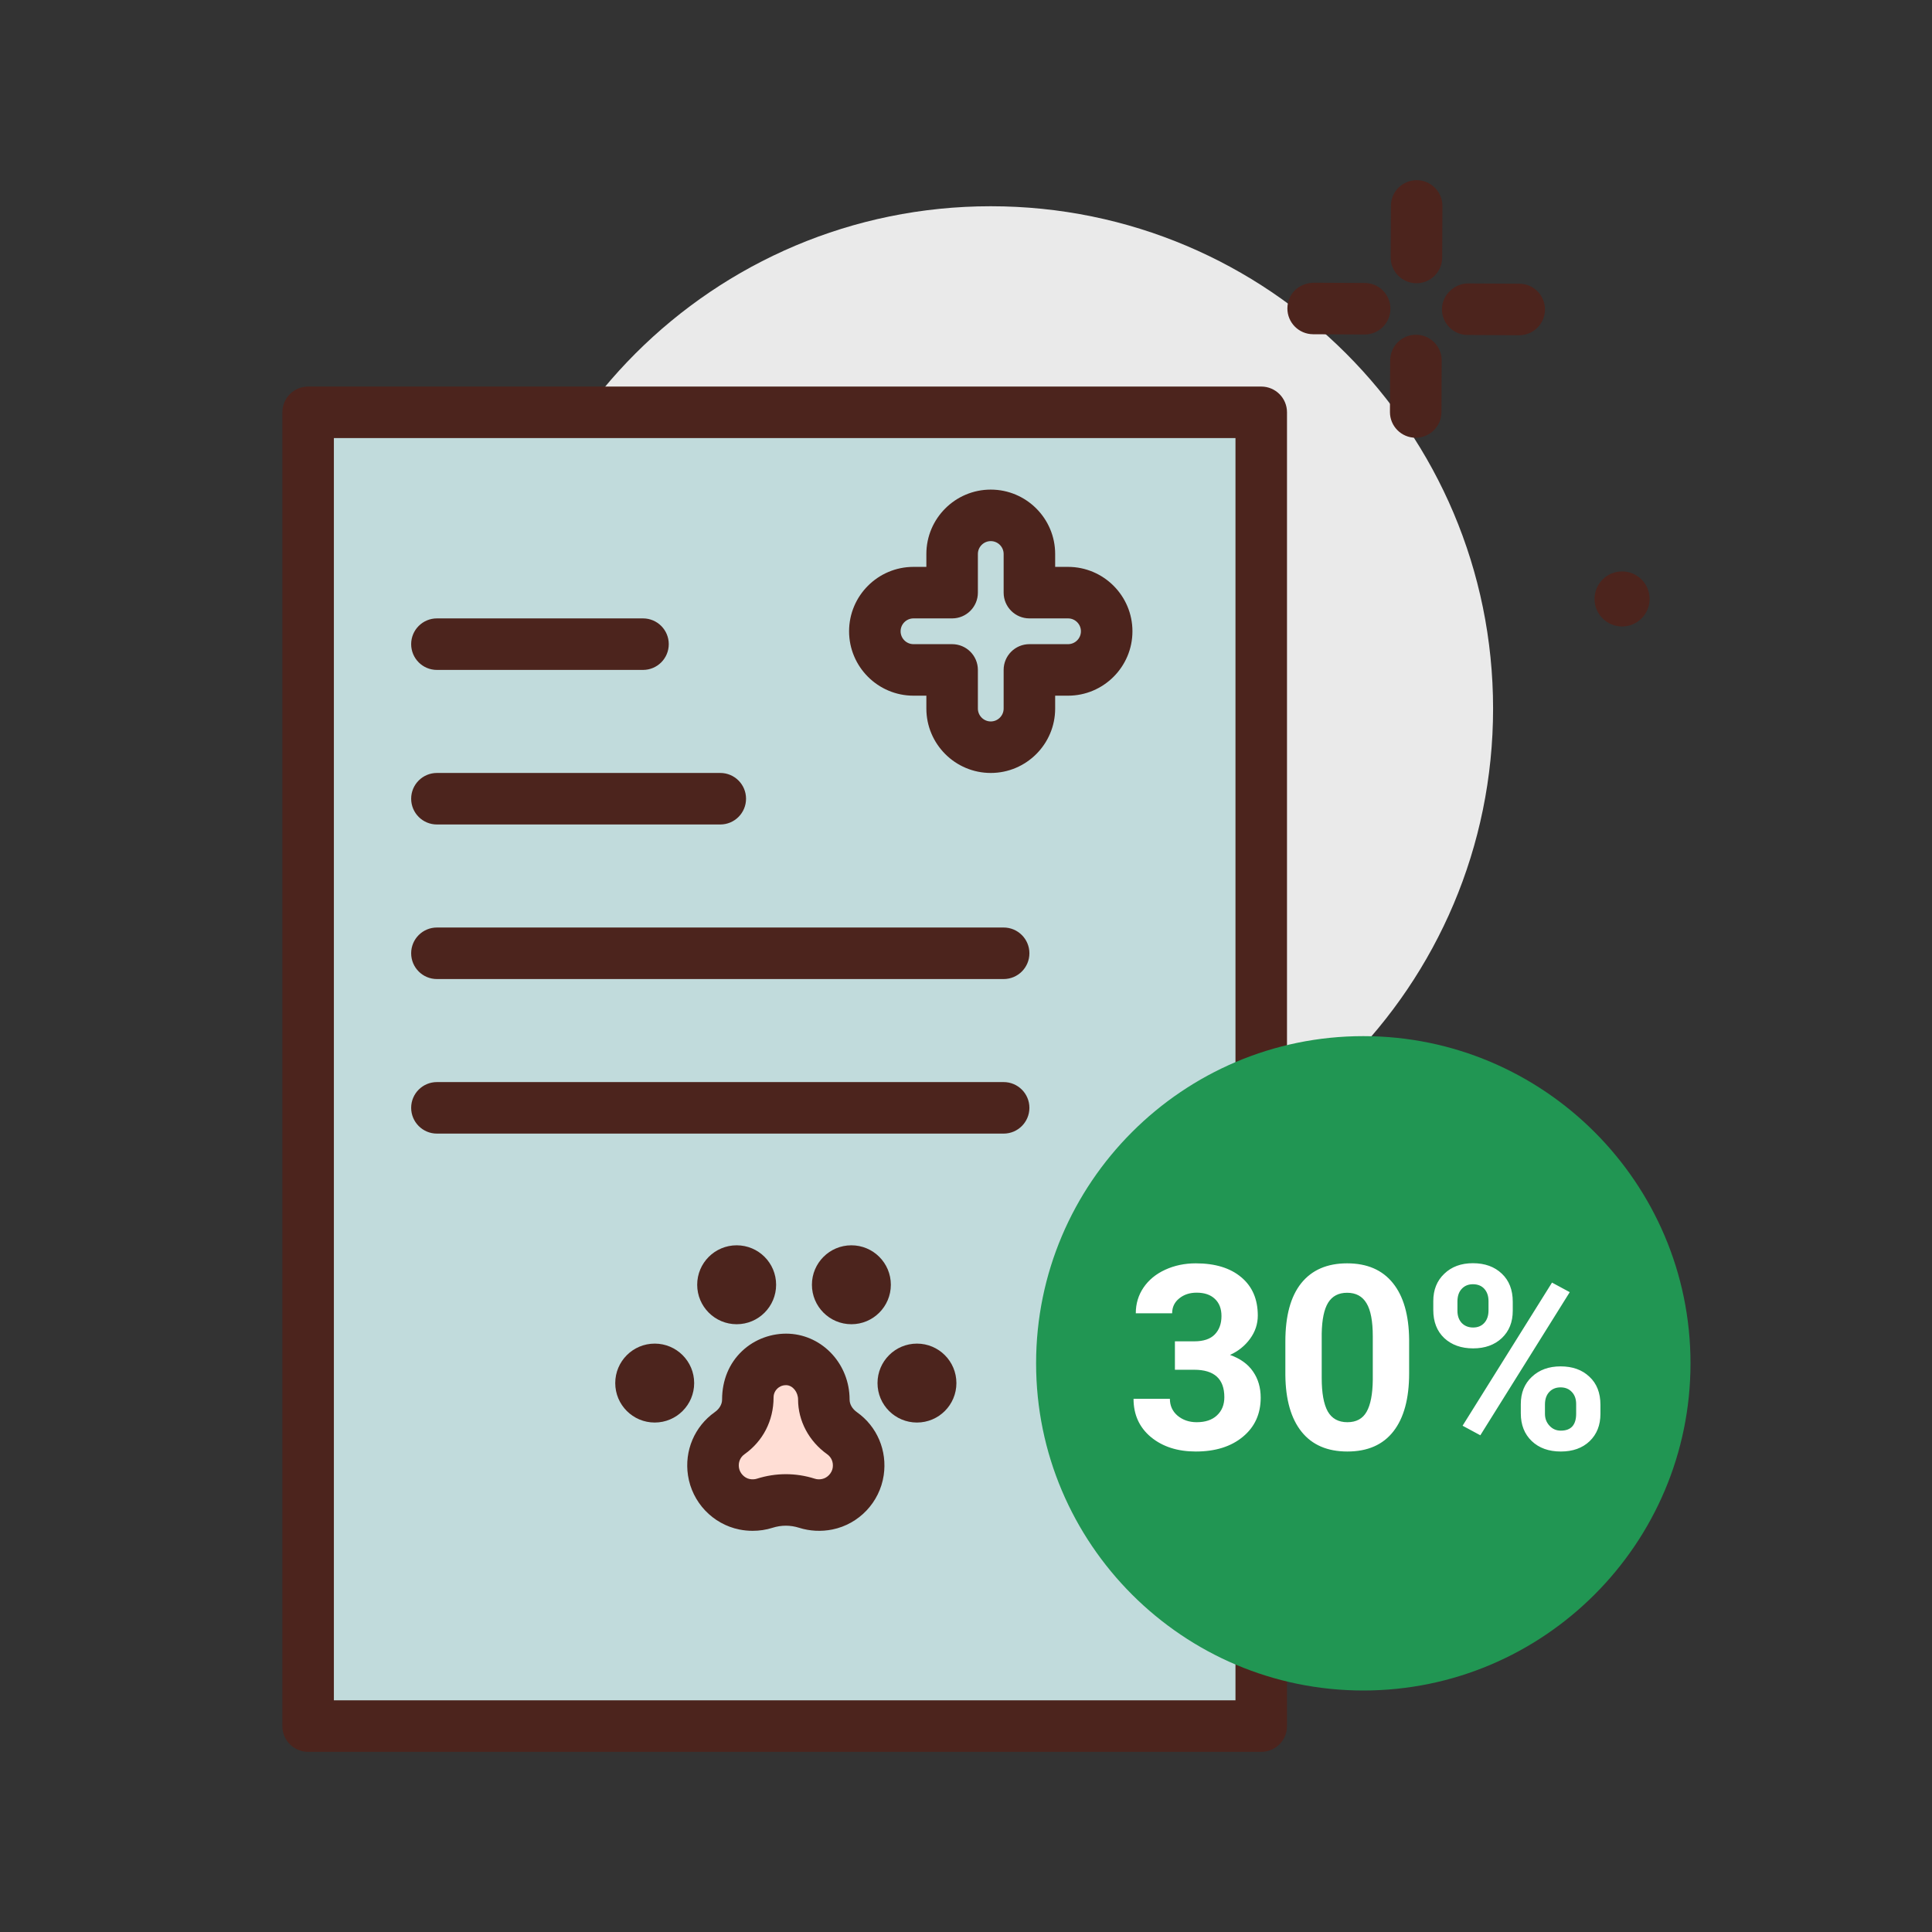 <svg width="60" height="60" viewBox="0 0 60 60" fill="none" xmlns="http://www.w3.org/2000/svg">
<rect x="0" y="0" width="60" height="60" fill="#333333" stroke="none"/>
<path d="M30.769 37.605C39.385 37.605 46.369 30.62 46.369 22.005C46.369 13.389 39.385 6.405 30.769 6.405C22.153 6.405 15.169 13.389 15.169 22.005C15.169 30.62 22.153 37.605 30.769 37.605Z" fill="#EAEAEA"/>
<path d="M43.989 8.796C43.988 8.796 43.987 8.796 43.985 8.796C43.544 8.794 43.187 8.434 43.189 7.992L43.196 6.392C43.198 5.952 43.555 5.596 43.996 5.596H43.999C44.441 5.598 44.798 5.957 44.796 6.399L44.789 7.999C44.787 8.44 44.43 8.796 43.989 8.796Z" fill="#4C241D"/>
<path d="M43.965 13.595C43.964 13.595 43.963 13.595 43.962 13.595C43.519 13.593 43.163 13.233 43.166 12.791L43.173 11.191C43.176 10.751 43.533 10.396 43.973 10.396H43.977C44.42 10.398 44.776 10.758 44.773 11.2L44.766 12.8C44.763 13.24 44.405 13.595 43.965 13.595Z" fill="#4C241D"/>
<path d="M42.381 10.388C42.379 10.388 42.379 10.388 42.377 10.388L40.777 10.38C40.335 10.377 39.979 10.018 39.981 9.576C39.984 9.134 40.318 8.802 40.785 8.78L42.385 8.788C42.827 8.79 43.183 9.15 43.181 9.592C43.179 10.032 42.821 10.388 42.381 10.388Z" fill="#4C241D"/>
<path d="M47.181 10.411C47.179 10.411 47.178 10.411 47.177 10.411L45.577 10.403C45.135 10.401 44.778 10.041 44.781 9.599C44.783 9.157 45.173 8.803 45.585 8.803L47.185 8.811C47.627 8.813 47.983 9.173 47.981 9.615C47.978 10.055 47.621 10.411 47.181 10.411Z" fill="#4C241D"/>
<path d="M9.569 12.805H39.169V53.605H9.569V12.805Z" fill="#C1DBDC"/>
<path d="M39.169 54.405H9.569C9.127 54.405 8.769 54.047 8.769 53.605V12.805C8.769 12.363 9.127 12.005 9.569 12.005H39.169C39.611 12.005 39.969 12.363 39.969 12.805V53.605C39.969 54.047 39.611 54.405 39.169 54.405ZM10.369 52.805H38.369V13.605H10.369V52.805Z" fill="#4C241D"/>
<path d="M19.969 20.805H13.569C13.127 20.805 12.769 20.447 12.769 20.005C12.769 19.563 13.127 19.205 13.569 19.205H19.969C20.411 19.205 20.769 19.563 20.769 20.005C20.769 20.447 20.411 20.805 19.969 20.805Z" fill="#4C241D"/>
<path d="M22.369 25.605H13.569C13.127 25.605 12.769 25.247 12.769 24.805C12.769 24.363 13.127 24.005 13.569 24.005H22.369C22.811 24.005 23.169 24.363 23.169 24.805C23.169 25.247 22.811 25.605 22.369 25.605Z" fill="#4C241D"/>
<path d="M31.169 30.405H13.569C13.127 30.405 12.769 30.047 12.769 29.605C12.769 29.163 13.127 28.805 13.569 28.805H31.169C31.611 28.805 31.969 29.163 31.969 29.605C31.969 30.047 31.611 30.405 31.169 30.405Z" fill="#4C241D"/>
<path d="M31.169 35.205H13.569C13.127 35.205 12.769 34.846 12.769 34.404C12.769 33.963 13.127 33.605 13.569 33.605H31.169C31.611 33.605 31.969 33.963 31.969 34.404C31.969 34.846 31.611 35.205 31.169 35.205Z" fill="#4C241D"/>
<path d="M33.169 18.405H31.969V17.205C31.969 16.542 31.432 16.005 30.769 16.005C30.106 16.005 29.569 16.542 29.569 17.205V18.405H28.369C27.706 18.405 27.169 18.942 27.169 19.605C27.169 20.268 27.706 20.805 28.369 20.805H29.569V22.005C29.569 22.668 30.106 23.205 30.769 23.205C31.432 23.205 31.969 22.668 31.969 22.005V20.805H33.169C33.832 20.805 34.369 20.268 34.369 19.605C34.369 18.942 33.832 18.405 33.169 18.405Z" fill="#C1DBDC"/>
<path d="M30.769 24.005C29.666 24.005 28.769 23.107 28.769 22.005V21.605H28.369C27.266 21.605 26.369 20.707 26.369 19.605C26.369 18.502 27.266 17.605 28.369 17.605H28.769V17.205C28.769 16.102 29.666 15.205 30.769 15.205C31.872 15.205 32.769 16.102 32.769 17.205V17.605H33.169C34.272 17.605 35.169 18.502 35.169 19.605C35.169 20.707 34.272 21.605 33.169 21.605H32.769V22.005C32.769 23.107 31.872 24.005 30.769 24.005ZM28.369 19.205C28.149 19.205 27.969 19.384 27.969 19.605C27.969 19.825 28.149 20.005 28.369 20.005H29.569C30.011 20.005 30.369 20.363 30.369 20.805V22.005C30.369 22.225 30.549 22.405 30.769 22.405C30.99 22.405 31.169 22.225 31.169 22.005V20.805C31.169 20.363 31.527 20.005 31.969 20.005H33.169C33.39 20.005 33.569 19.825 33.569 19.605C33.569 19.384 33.39 19.205 33.169 19.205H31.969C31.527 19.205 31.169 18.846 31.169 18.405V17.205C31.169 16.984 30.99 16.805 30.769 16.805C30.549 16.805 30.369 16.984 30.369 17.205V18.405C30.369 18.846 30.011 19.205 29.569 19.205H28.369Z" fill="#4C241D"/>
<path d="M50.375 19.456C50.848 19.456 51.23 19.073 51.23 18.601C51.23 18.128 50.848 17.746 50.375 17.746C49.903 17.746 49.52 18.128 49.52 18.601C49.52 19.073 49.903 19.456 50.375 19.456Z" fill="#4C241D"/>
<path d="M25.585 43.465C25.585 42.826 25.106 42.253 24.468 42.219C23.788 42.184 23.225 42.725 23.225 43.398V43.465C23.225 43.886 23.004 44.265 22.66 44.508C22.3 44.764 22.083 45.208 22.157 45.7C22.232 46.198 22.625 46.616 23.119 46.716C23.341 46.761 23.555 46.746 23.749 46.685C24.181 46.548 24.628 46.548 25.06 46.685C25.254 46.746 25.468 46.761 25.691 46.716C26.184 46.616 26.577 46.198 26.652 45.7C26.726 45.208 26.509 44.764 26.149 44.508C25.805 44.265 25.585 43.885 25.585 43.465Z" fill="#FFDED5"/>
<path d="M23.375 47.541C23.237 47.541 23.098 47.528 22.96 47.5C22.133 47.332 21.493 46.657 21.366 45.819C21.25 45.053 21.57 44.3 22.198 43.855C22.342 43.754 22.425 43.611 22.425 43.465C22.425 42.857 22.65 42.334 23.042 41.962C23.439 41.583 23.982 41.394 24.51 41.42C25.561 41.475 26.385 42.374 26.385 43.465C26.385 43.611 26.468 43.754 26.612 43.856C27.24 44.3 27.558 45.052 27.444 45.818C27.318 46.657 26.677 47.332 25.85 47.5C25.504 47.569 25.147 47.551 24.819 47.447C24.544 47.36 24.265 47.36 23.991 47.447C23.794 47.51 23.585 47.541 23.375 47.541ZM24.405 43.018C24.274 43.018 24.186 43.082 24.143 43.122C24.099 43.164 24.024 43.255 24.024 43.398C24.024 44.127 23.688 44.761 23.123 45.161C22.988 45.256 22.923 45.413 22.949 45.58C22.974 45.748 23.115 45.899 23.278 45.932C23.359 45.948 23.436 45.945 23.507 45.922C24.093 45.736 24.715 45.735 25.303 45.922C25.375 45.945 25.453 45.949 25.532 45.931C25.695 45.898 25.836 45.748 25.861 45.581C25.886 45.414 25.822 45.256 25.686 45.161C25.122 44.759 24.785 44.125 24.785 43.465C24.785 43.233 24.621 43.028 24.426 43.018C24.419 43.018 24.412 43.018 24.405 43.018Z" fill="#4C241D"/>
<path d="M28.477 44.178C29.154 44.178 29.702 43.63 29.702 42.953C29.702 42.276 29.154 41.727 28.477 41.727C27.8 41.727 27.252 42.276 27.252 42.953C27.252 43.63 27.8 44.178 28.477 44.178Z" fill="#4C241D"/>
<path d="M26.441 41.125C27.117 41.125 27.666 40.576 27.666 39.899C27.666 39.222 27.117 38.674 26.441 38.674C25.764 38.674 25.215 39.222 25.215 39.899C25.215 40.576 25.764 41.125 26.441 41.125Z" fill="#4C241D"/>
<path d="M22.878 41.125C23.555 41.125 24.103 40.576 24.103 39.899C24.103 39.222 23.555 38.674 22.878 38.674C22.201 38.674 21.652 39.222 21.652 39.899C21.652 40.576 22.201 41.125 22.878 41.125Z" fill="#4C241D"/>
<path d="M20.333 44.178C21.01 44.178 21.558 43.63 21.558 42.953C21.558 42.276 21.01 41.727 20.333 41.727C19.656 41.727 19.107 42.276 19.107 42.953C19.107 43.63 19.656 44.178 20.333 44.178Z" fill="#4C241D"/>
<path d="M42.339 52.5C36.735 52.5 32.177 47.942 32.177 42.339C32.177 36.736 36.735 32.178 42.339 32.178C47.942 32.178 52.5 36.736 52.5 42.339C52.5 47.942 47.942 52.5 42.339 52.5Z" fill="#219653"/>
<path d="M36.488 41.656H37.09C37.376 41.656 37.589 41.585 37.727 41.441C37.865 41.298 37.934 41.108 37.934 40.871C37.934 40.642 37.865 40.464 37.727 40.336C37.591 40.208 37.404 40.145 37.164 40.145C36.948 40.145 36.767 40.204 36.621 40.324C36.475 40.441 36.402 40.595 36.402 40.785H35.273C35.273 40.488 35.353 40.223 35.512 39.988C35.673 39.751 35.897 39.566 36.184 39.434C36.473 39.301 36.79 39.234 37.137 39.234C37.738 39.234 38.21 39.379 38.551 39.668C38.892 39.954 39.062 40.35 39.062 40.855C39.062 41.116 38.983 41.355 38.824 41.574C38.665 41.793 38.457 41.961 38.199 42.078C38.52 42.193 38.758 42.365 38.914 42.594C39.073 42.823 39.152 43.094 39.152 43.406C39.152 43.911 38.967 44.316 38.598 44.621C38.23 44.926 37.743 45.078 37.137 45.078C36.569 45.078 36.104 44.928 35.742 44.629C35.383 44.329 35.203 43.934 35.203 43.441H36.332C36.332 43.655 36.411 43.829 36.57 43.965C36.732 44.1 36.93 44.168 37.164 44.168C37.432 44.168 37.642 44.098 37.793 43.957C37.947 43.814 38.023 43.625 38.023 43.391C38.023 42.823 37.711 42.539 37.086 42.539H36.488V41.656ZM43.762 42.648C43.762 43.435 43.599 44.036 43.273 44.453C42.948 44.87 42.471 45.078 41.844 45.078C41.224 45.078 40.75 44.874 40.422 44.465C40.094 44.056 39.926 43.47 39.918 42.707V41.66C39.918 40.866 40.082 40.263 40.41 39.852C40.741 39.44 41.216 39.234 41.836 39.234C42.456 39.234 42.93 39.439 43.258 39.848C43.586 40.254 43.754 40.839 43.762 41.602V42.648ZM42.633 41.5C42.633 41.029 42.568 40.686 42.438 40.473C42.31 40.257 42.109 40.148 41.836 40.148C41.57 40.148 41.374 40.251 41.246 40.457C41.121 40.66 41.055 40.979 41.047 41.414V42.797C41.047 43.26 41.109 43.605 41.234 43.832C41.362 44.056 41.565 44.168 41.844 44.168C42.12 44.168 42.319 44.06 42.441 43.844C42.564 43.628 42.628 43.297 42.633 42.852V41.5ZM44.512 40.406C44.512 40.057 44.625 39.775 44.852 39.559C45.078 39.34 45.375 39.23 45.742 39.23C46.115 39.23 46.414 39.339 46.641 39.555C46.867 39.768 46.98 40.059 46.98 40.426V40.707C46.98 41.059 46.867 41.341 46.641 41.555C46.414 41.768 46.117 41.875 45.75 41.875C45.38 41.875 45.081 41.768 44.852 41.555C44.625 41.339 44.512 41.048 44.512 40.684V40.406ZM45.262 40.707C45.262 40.863 45.306 40.99 45.395 41.086C45.486 41.18 45.604 41.227 45.75 41.227C45.896 41.227 46.012 41.178 46.098 41.082C46.184 40.986 46.227 40.857 46.227 40.695V40.406C46.227 40.25 46.184 40.124 46.098 40.027C46.012 39.931 45.893 39.883 45.742 39.883C45.599 39.883 45.483 39.931 45.395 40.027C45.306 40.121 45.262 40.253 45.262 40.422V40.707ZM47.23 43.605C47.23 43.254 47.345 42.971 47.574 42.758C47.803 42.542 48.1 42.434 48.465 42.434C48.835 42.434 49.133 42.54 49.359 42.754C49.589 42.965 49.703 43.257 49.703 43.629V43.91C49.703 44.259 49.591 44.542 49.367 44.758C49.143 44.971 48.845 45.078 48.473 45.078C48.098 45.078 47.797 44.97 47.57 44.754C47.344 44.538 47.23 44.251 47.23 43.895V43.605ZM47.98 43.91C47.98 44.053 48.027 44.176 48.121 44.277C48.215 44.379 48.332 44.43 48.473 44.43C48.79 44.43 48.949 44.254 48.949 43.902V43.605C48.949 43.449 48.905 43.324 48.816 43.23C48.728 43.134 48.611 43.086 48.465 43.086C48.319 43.086 48.202 43.134 48.113 43.23C48.025 43.324 47.98 43.453 47.98 43.617V43.91ZM45.973 44.574L45.422 44.277L48.199 39.832L48.75 40.129L45.973 44.574Z" fill="white"/>
</svg>
